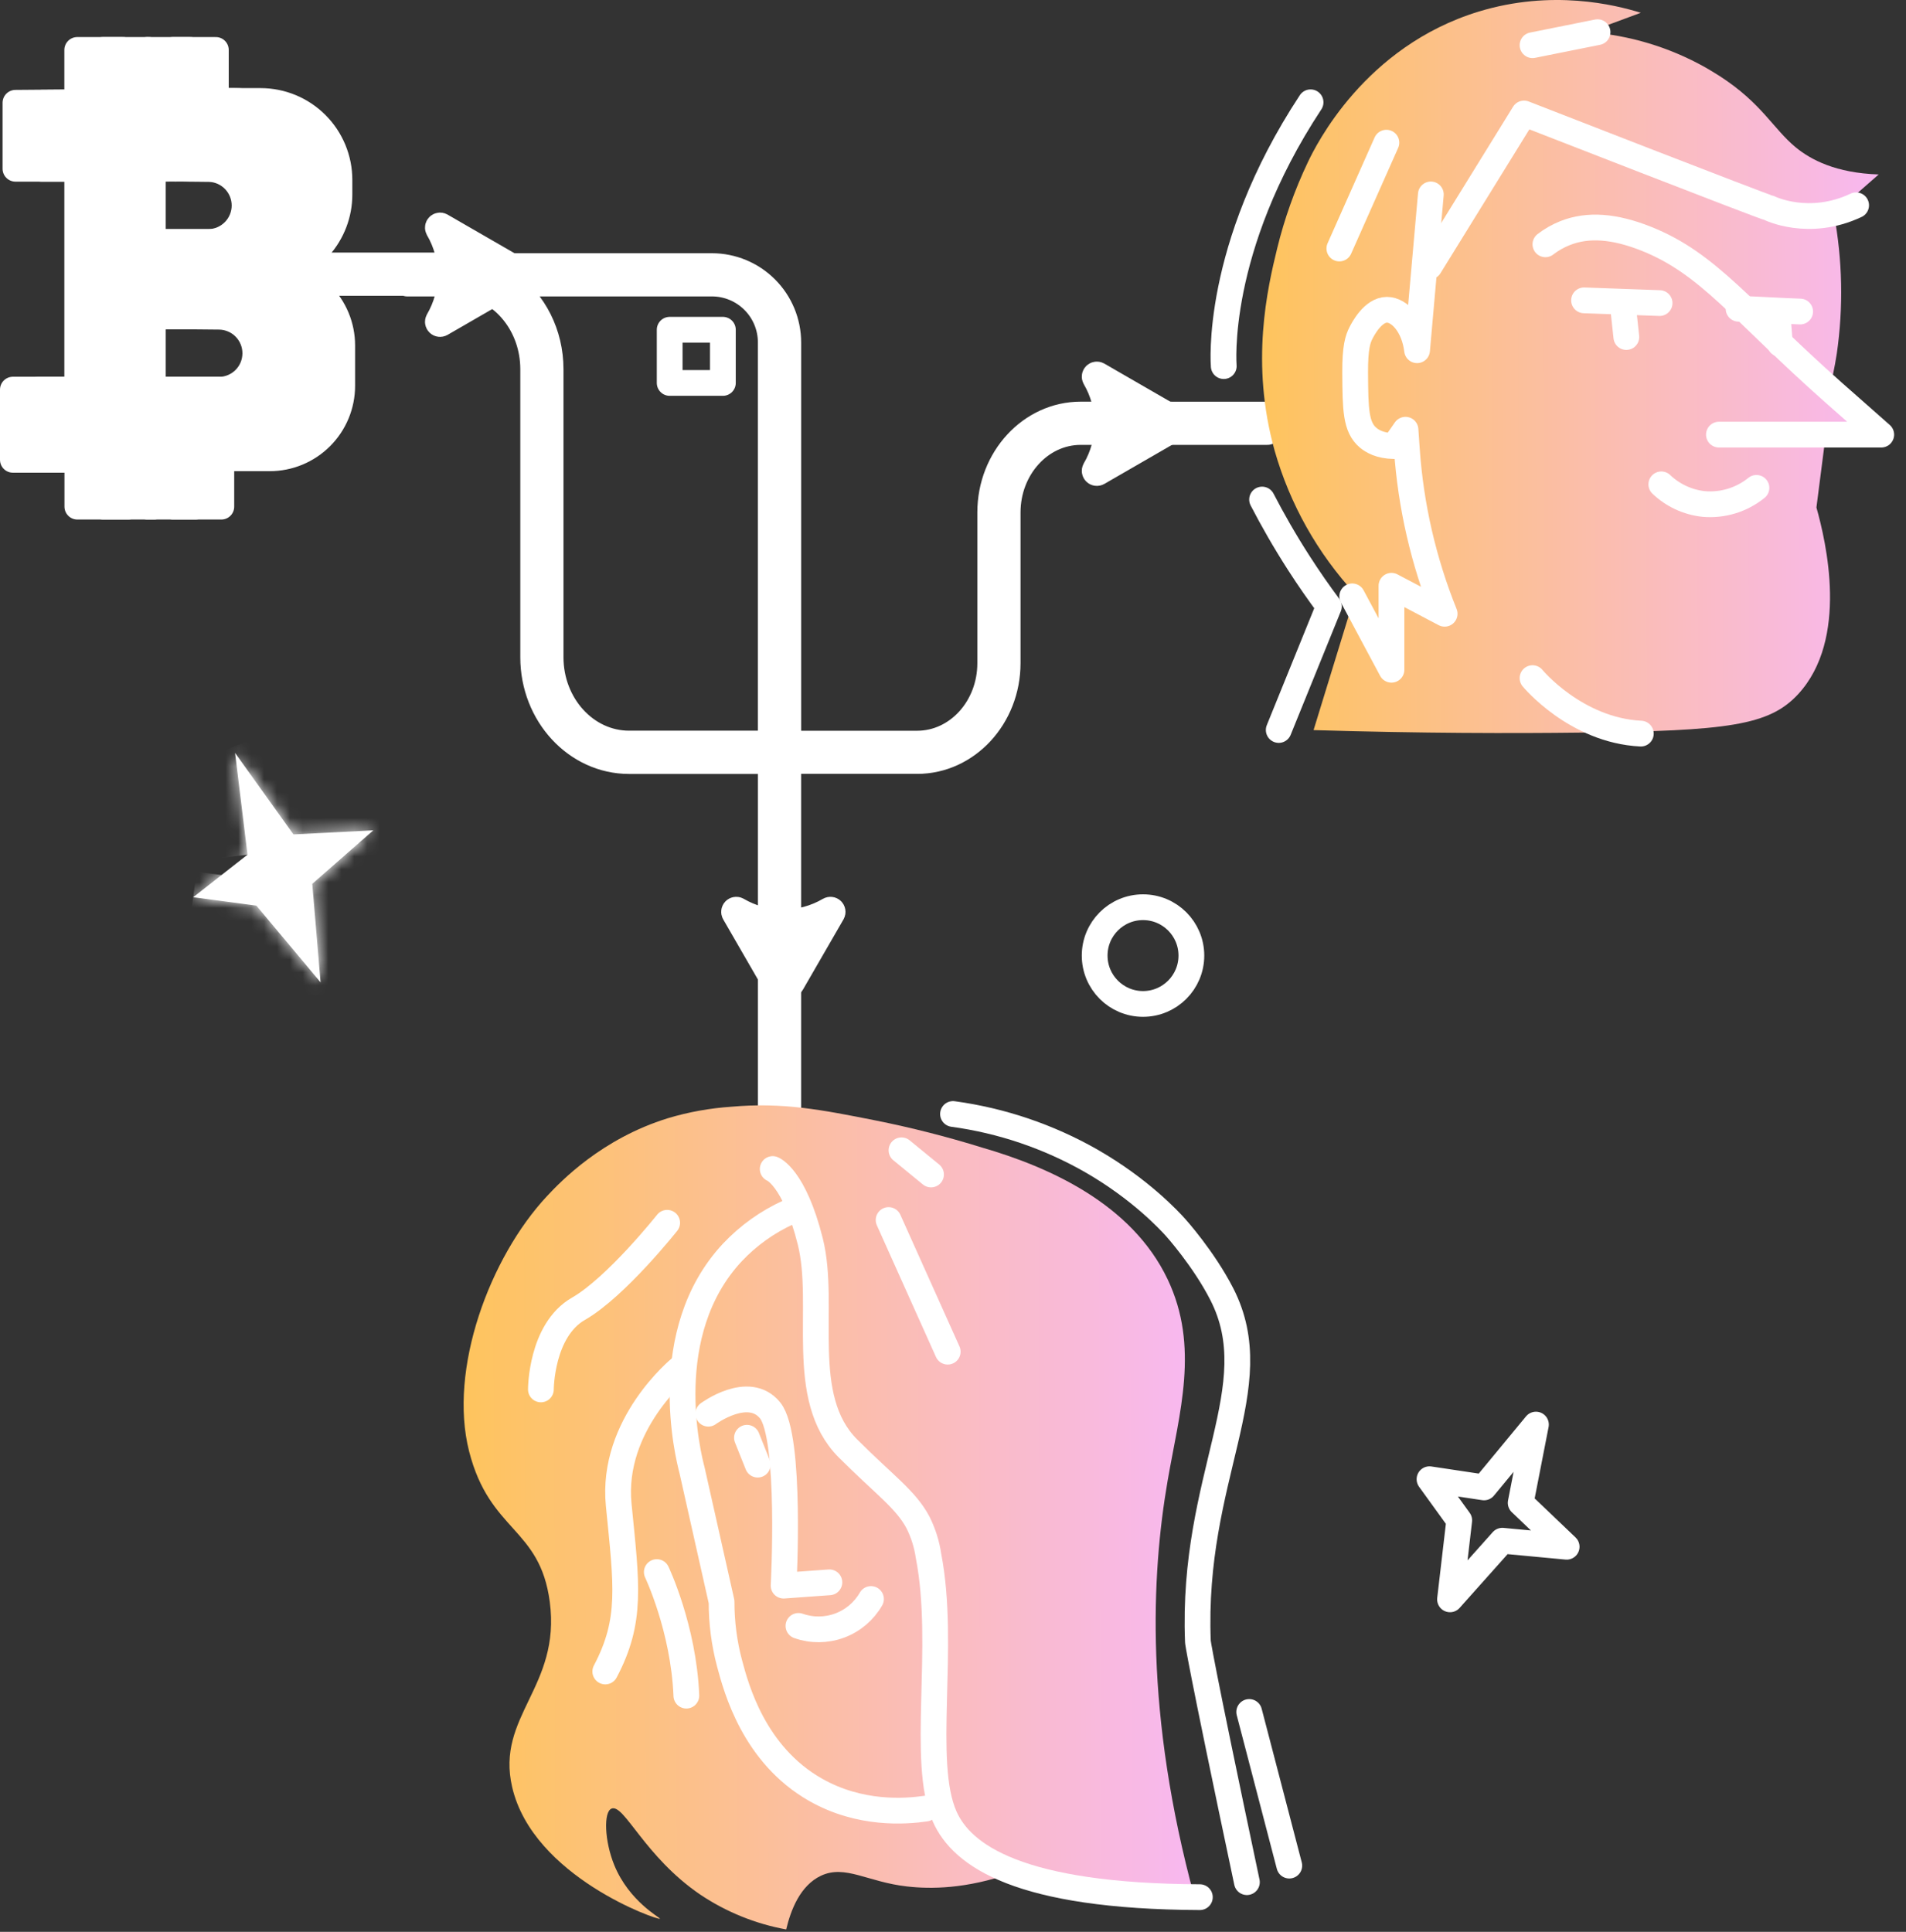 <svg width="148" height="150" viewBox="0 0 148 150" fill="none" xmlns="http://www.w3.org/2000/svg">
<rect x="0" y="0" width="148" height="150" fill="#333333" stroke="none"/>
<path d="M88.755 77.952C90.828 77.952 92.51 76.271 92.51 74.197C92.51 72.123 90.828 70.442 88.755 70.442C86.681 70.442 85 72.123 85 74.197C85 76.271 86.681 77.952 88.755 77.952Z" stroke="white" stroke-width="2" stroke-linecap="round" stroke-linejoin="round"/>
<mask id="path-2-inside-1_0_70" fill="white">
<path d="M19.219 66.363C18.897 63.729 18.575 61.094 18.252 58.459L22.787 64.79L28.988 64.472L24.248 68.628L24.893 76.278L19.909 70.321L15 69.667"/>
</mask>
<path d="M19.219 66.363C18.897 63.729 18.575 61.094 18.252 58.459L22.787 64.79L28.988 64.472L24.248 68.628L24.893 76.278L19.909 70.321L15 69.667" fill="white"/>
<path d="M18.252 58.459L19.878 57.294L16.267 58.702L18.252 58.459ZM22.787 64.79L21.161 65.955L21.798 66.844L22.89 66.788L22.787 64.79ZM28.988 64.472L30.307 65.976L34.636 62.179L28.886 62.475L28.988 64.472ZM24.248 68.628L22.93 67.124L22.17 67.79L22.255 68.796L24.248 68.628ZM24.893 76.278L23.359 77.561L27.417 82.412L26.886 76.11L24.893 76.278ZM19.909 70.321L21.443 69.037L20.944 68.441L20.173 68.338L19.909 70.321ZM21.204 66.12C20.882 63.486 20.56 60.851 20.237 58.216L16.267 58.702C16.59 61.337 16.912 63.971 17.233 66.605L21.204 66.12ZM16.626 59.624L21.161 65.955L24.413 63.626L19.878 57.294L16.626 59.624ZM22.89 66.788L29.091 66.469L28.886 62.475L22.685 62.793L22.89 66.788ZM27.669 62.968L22.93 67.124L25.567 70.132L30.307 65.976L27.669 62.968ZM22.255 68.796L22.9 76.446L26.886 76.11L26.241 68.46L22.255 68.796ZM26.427 74.995L21.443 69.037L18.375 71.604L23.359 77.561L26.427 74.995ZM20.173 68.338L15.264 67.685L14.736 71.65L19.645 72.303L20.173 68.338Z" fill="white" mask="url(#path-2-inside-1_0_70)"/>
<path d="M115.234 115.492L119.265 110.613C118.872 112.645 118.477 114.671 118.08 116.692L121.65 120.1L116.656 119.631L112.593 124.183L113.309 118.05L111 114.855L115.234 115.492Z" stroke="white" stroke-width="2" stroke-linecap="round" stroke-linejoin="round"/>
<path d="M56.131 25.604H52V29.734H56.131V25.604Z" stroke="white" stroke-width="2" stroke-linecap="round" stroke-linejoin="round"/>
<path d="M83.917 32.187C80.042 32.187 76.89 35.596 76.89 39.788V51.494C76.89 54.939 74.351 57.74 71.217 57.74H61.209V26.587C61.207 25.016 60.582 23.51 59.471 22.4C58.361 21.289 56.855 20.664 55.284 20.662H36.155C35.874 20.627 35.591 20.609 35.308 20.609H13V21.964H31.621V22.016H36.062C39.067 22.426 41.401 25.251 41.401 28.667V51.037C41.401 55.48 44.743 59.095 48.85 59.095H59.853V99.998H61.207V59.09H71.217C75.092 59.09 78.244 55.68 78.244 51.489V39.791C78.244 36.346 80.784 33.544 83.917 33.544H98.42V32.19L83.917 32.187ZM48.848 57.735C45.489 57.735 42.754 54.729 42.754 51.032V28.667C42.754 25.908 41.465 23.469 39.507 22.016H55.279C56.491 22.016 57.654 22.498 58.511 23.355C59.368 24.212 59.85 25.375 59.85 26.587V57.735H48.848Z" fill="white" stroke="white" stroke-width="2" stroke-linecap="round" stroke-linejoin="round"/>
<path d="M34.993 21.341C34.992 20.081 34.656 18.844 34.02 17.756C34.003 17.724 33.996 17.687 34.002 17.651C34.007 17.615 34.024 17.582 34.05 17.556C34.076 17.53 34.109 17.514 34.145 17.509C34.181 17.503 34.218 17.51 34.25 17.527L39.686 20.664C39.803 20.732 39.901 20.829 39.969 20.946C40.037 21.063 40.073 21.196 40.073 21.331C40.073 21.467 40.037 21.6 39.969 21.717C39.901 21.834 39.803 21.931 39.686 21.998L34.25 25.137C34.218 25.154 34.181 25.161 34.145 25.156C34.109 25.151 34.076 25.134 34.05 25.108C34.024 25.083 34.007 25.049 34.002 25.013C33.996 24.977 34.003 24.94 34.02 24.908C34.653 23.826 34.989 22.595 34.993 21.341V21.341Z" fill="white" stroke="white" stroke-width="2" stroke-linecap="round" stroke-linejoin="round"/>
<path d="M85.993 32.909C85.992 31.649 85.656 30.413 85.02 29.325C85.003 29.293 84.996 29.256 85.002 29.22C85.007 29.184 85.024 29.151 85.05 29.125C85.076 29.1 85.109 29.083 85.145 29.078C85.181 29.073 85.218 29.079 85.25 29.097L90.686 32.235C90.803 32.303 90.901 32.4 90.969 32.517C91.037 32.635 91.073 32.768 91.073 32.903C91.073 33.039 91.037 33.172 90.969 33.289C90.901 33.406 90.803 33.504 90.686 33.571L85.25 36.71C85.218 36.727 85.181 36.734 85.145 36.728C85.109 36.723 85.076 36.707 85.05 36.681C85.024 36.655 85.007 36.622 85.002 36.586C84.996 36.55 85.003 36.513 85.02 36.481C85.654 35.397 85.99 34.165 85.993 32.909V32.909Z" fill="white" stroke="white" stroke-width="2" stroke-linecap="round" stroke-linejoin="round"/>
<path d="M60.811 71.627C62.074 71.628 63.315 71.292 64.405 70.654C64.437 70.637 64.474 70.63 64.51 70.636C64.546 70.641 64.579 70.658 64.605 70.684C64.63 70.71 64.647 70.743 64.652 70.779C64.657 70.815 64.651 70.852 64.633 70.884L61.495 76.32C61.427 76.437 61.33 76.535 61.213 76.603C61.096 76.671 60.962 76.706 60.827 76.706C60.691 76.706 60.559 76.671 60.441 76.603C60.324 76.535 60.227 76.437 60.159 76.32L57.021 70.884C57.003 70.852 56.997 70.815 57.002 70.779C57.007 70.743 57.023 70.71 57.049 70.684C57.075 70.658 57.108 70.641 57.144 70.636C57.18 70.63 57.217 70.637 57.249 70.654C58.33 71.286 59.559 71.621 60.811 71.627V71.627Z" fill="white" stroke="white" stroke-width="2" stroke-linecap="round" stroke-linejoin="round"/>
<path d="M18.939 21.192C20.431 21.018 21.807 20.302 22.806 19.18C23.804 18.058 24.356 16.609 24.356 15.107V13.967C24.357 13.163 24.198 12.367 23.891 11.623C23.583 10.88 23.132 10.205 22.564 9.636C21.995 9.067 21.32 8.616 20.577 8.308C19.834 8 19.038 7.841 18.233 7.841H14.77V3.878H11.43V7.771H9.552V3.878H5.997V7.941L1.2 7.98V13.104H5.997V30.253H1V35.703H6.006V39.34H9.97V35.795H11.43V39.34H15.184V35.585H18.939C19.679 35.585 20.411 35.44 21.094 35.157C21.777 34.874 22.398 34.46 22.921 33.937C23.444 33.414 23.859 32.794 24.142 32.111C24.425 31.428 24.571 30.696 24.571 29.956V26.825C24.572 26.085 24.426 25.353 24.143 24.67C23.861 23.986 23.446 23.366 22.923 22.843C22.401 22.32 21.78 21.905 21.097 21.622C20.414 21.338 19.682 21.193 18.942 21.192H18.939ZM9.86 13.16C9.86 13.06 13.539 13.087 16.237 13.119C16.978 13.141 17.68 13.452 18.195 13.986C18.709 14.519 18.994 15.232 18.99 15.973C18.985 16.714 18.691 17.424 18.17 17.95C17.649 18.477 16.943 18.779 16.202 18.792H9.86V13.16ZM17.036 30.258H9.86V24.634C9.86 24.534 14.373 24.561 17.072 24.593C17.812 24.616 18.515 24.926 19.029 25.46C19.544 25.993 19.829 26.706 19.824 27.447C19.82 28.188 19.526 28.898 19.005 29.424C18.483 29.951 17.777 30.253 17.036 30.266V30.258Z" fill="white" stroke="white" stroke-width="2" stroke-linecap="round" stroke-linejoin="round"/>
<path d="M20.941 21.192C22.433 21.018 23.809 20.302 24.807 19.18C25.806 18.058 26.358 16.609 26.358 15.107V13.967C26.358 12.342 25.712 10.784 24.564 9.635C23.415 8.486 21.856 7.841 20.232 7.841H16.761V3.878H13.431V7.771H11.554V3.878H7.999V7.941L3.201 7.98V13.104H7.999V30.253H3V35.703H8.007V39.34H11.97V35.795H13.431V39.34H17.186V35.585H20.941C21.68 35.585 22.413 35.44 23.096 35.157C23.779 34.874 24.4 34.46 24.923 33.937C25.446 33.414 25.861 32.794 26.144 32.111C26.427 31.428 26.573 30.696 26.573 29.956V26.825C26.573 26.085 26.428 25.353 26.145 24.67C25.862 23.986 25.448 23.366 24.925 22.843C24.402 22.32 23.782 21.905 23.099 21.622C22.416 21.338 21.684 21.193 20.944 21.192H20.941ZM11.867 13.16C11.867 13.06 15.544 13.087 18.244 13.119C18.985 13.141 19.687 13.452 20.201 13.986C20.716 14.519 21.001 15.232 20.997 15.973C20.992 16.714 20.698 17.424 20.177 17.95C19.656 18.477 18.949 18.779 18.209 18.792H11.867V13.16ZM19.043 30.258H11.867V24.634C11.867 24.534 16.379 24.561 19.079 24.593C19.819 24.616 20.522 24.926 21.036 25.46C21.55 25.993 21.836 26.706 21.831 27.447C21.826 28.188 21.532 28.898 21.011 29.424C20.49 29.951 19.784 30.253 19.043 30.266V30.258Z" fill="white" stroke="white" stroke-width="2" stroke-linecap="round" stroke-linejoin="round"/>
<path d="M63.591 88.641C63.591 89.356 63.011 89.936 62.295 89.936C61.58 89.936 61 89.356 61 88.641C61 87.925 61.58 87.346 62.295 87.346C63.011 87.346 63.591 87.925 63.591 88.641Z" fill="white" stroke="white" stroke-width="2"/>
<path d="M67.981 86.998C70.78 87.558 73.549 88.263 76.275 89.11C81.378 90.588 87.858 93.427 90.665 99.332C93.158 104.566 91.576 109.7 90.665 114.977C89.397 122.326 88.889 133.091 92.75 147.311L78.566 145.433C75.011 146.679 72.258 146.686 70.43 146.476C67.383 146.137 65.633 144.764 63.755 145.641C62.127 146.403 61.402 148.316 61.047 149.814C58.659 149.379 56.386 148.457 54.37 147.106C50.036 144.15 48.464 140.045 47.487 140.431C46.859 140.68 46.933 142.938 47.695 144.812C48.851 147.654 51.297 148.907 51.242 148.983C51.137 149.129 41.388 145.746 39.769 138.762C38.488 133.241 43.566 131 42.689 124.372C41.921 118.573 38.027 118.965 36.426 112.692C34.802 106.31 38.037 97.625 42.474 92.875C43.539 91.736 46.706 88.42 51.863 86.825C53.465 86.344 55.117 86.046 56.786 85.934C60.767 85.576 63.781 86.163 67.981 86.998Z" fill="url(#paint0_linear_0_70)"/>
<path d="M61.244 94.123C59.593 94.87 58.106 95.934 56.864 97.253C51.049 103.483 53.441 113.046 53.734 114.149L56.03 124.371C56.026 125.989 56.236 127.601 56.653 129.165C57.172 131.108 58.55 136.253 63.329 138.97C66.774 140.929 70.293 140.663 71.881 140.431" stroke="white" stroke-width="2" stroke-linecap="round" stroke-linejoin="round"/>
<path d="M62 126.245C63.035 126.611 64.165 126.602 65.194 126.221C66.223 125.84 67.085 125.11 67.632 124.159" stroke="white" stroke-width="2" stroke-linecap="round" stroke-linejoin="round"/>
<path d="M58 111.636L58.835 113.724" stroke="white" stroke-width="2" stroke-linecap="round" stroke-linejoin="round"/>
<path d="M60 90.77C60 90.77 61.669 91.395 62.92 96.402C64.171 101.41 61.877 108.501 65.842 112.464C68.679 115.301 70.34 116.429 71.285 118.22C71.693 119.034 71.968 119.909 72.099 120.81C73.47 127.866 71.466 136.789 73.352 141.045C74.694 144.077 79.121 147.252 93.168 147.308" stroke="white" stroke-width="2" stroke-linecap="round" stroke-linejoin="round"/>
<path d="M52.84 106.212C52.84 106.212 47.423 110.593 48.043 116.851C48.662 123.11 49.086 125.823 47 129.785" stroke="white" stroke-width="2" stroke-linecap="round" stroke-linejoin="round"/>
<path d="M51 122.066C51 122.066 53.086 126.446 53.295 131.661" stroke="white" stroke-width="2" stroke-linecap="round" stroke-linejoin="round"/>
<path d="M42 107.883C42 107.883 42 103.293 44.92 101.619C47.84 99.945 51.805 94.944 51.805 94.944" stroke="white" stroke-width="2" stroke-linecap="round" stroke-linejoin="round"/>
<path d="M69 94.731L73.589 104.953" stroke="white" stroke-width="2" stroke-linecap="round" stroke-linejoin="round"/>
<path d="M70 89.317L72.294 91.195" stroke="white" stroke-width="2" stroke-linecap="round" stroke-linejoin="round"/>
<path d="M55 109.768C55 109.768 58.128 107.457 59.797 109.51C61.467 111.564 60.847 123.119 60.847 123.119L64.402 122.862" stroke="white" stroke-width="2" stroke-linecap="round" stroke-linejoin="round"/>
<path d="M74 86.497C77.773 87.01 81.412 88.243 84.719 90.128C88.56 92.329 90.827 94.802 91.289 95.315C91.289 95.315 93.458 97.722 94.871 100.483C98.579 107.727 92.501 114.649 93.017 127.471C93.017 127.471 93.051 128.305 96.821 146.143" stroke="white" stroke-width="2" stroke-linecap="round" stroke-linejoin="round"/>
<path d="M97 132.928L100.113 144.858" stroke="white" stroke-width="2" stroke-linecap="round" stroke-linejoin="round"/>
<path d="M122.82 56.883C134.193 56.753 137.379 56.33 139.625 53.9C143.568 49.622 141.802 42.101 141.045 39.403C141.279 37.589 141.512 35.777 141.743 33.965L144.997 33.747L141.949 30.7C142.231 29.629 142.457 28.545 142.627 27.451C143.146 23.844 143.07 20.176 142.401 16.593L145.879 13.546C142.544 13.436 140.599 12.398 139.427 11.432C137.687 9.994 136.801 8.015 133.521 5.899C133.013 5.573 132.627 5.358 132.4 5.222C129.617 3.663 126.526 2.733 123.345 2.497L127.408 0.992C125.398 0.369 120.515 -0.84 114.816 0.9C105.958 3.609 102.176 11.281 101.546 12.613C100.532 14.746 99.738 16.976 99.176 19.27C98.416 22.384 97.067 28.174 98.976 34.996C100.162 39.149 102.308 42.965 105.24 46.135C104.159 49.655 103.078 53.173 101.998 56.69C110.378 56.942 117.464 56.949 122.82 56.883Z" fill="url(#paint1_linear_0_70)"/>
<path d="M111 20.692L118.34 8.812C118.34 8.812 137.048 16.108 137.392 16.157C137.392 16.157 140.439 17.68 144.127 15.94" stroke="white" stroke-width="2" stroke-linecap="round" stroke-linejoin="round"/>
<path d="M104 19.296L107.653 11.077" stroke="white" stroke-width="2" stroke-linecap="round" stroke-linejoin="round"/>
<path d="M124.05 2.498L119 3.51" stroke="white" stroke-width="2" stroke-linecap="round" stroke-linejoin="round"/>
<path d="M126 23.543L126.284 26.169" stroke="white" stroke-width="2" stroke-linecap="round" stroke-linejoin="round"/>
<path d="M138 24.188C138.071 24.792 138.146 26.094 138.217 26.7" stroke="white" stroke-width="2" stroke-linecap="round" stroke-linejoin="round"/>
<path d="M129 37.608C129.896 38.462 131.047 38.997 132.277 39.132C133.758 39.265 135.232 38.816 136.388 37.881" stroke="white" stroke-width="2" stroke-linecap="round" stroke-linejoin="round"/>
<path d="M105 46.304L108.047 52.004V45.483L112.176 47.657C110.532 43.579 109.542 39.267 109.241 34.881C109.205 34.373 109.171 33.865 109.136 33.366L108.249 34.637C107.14 34.622 106.539 34.239 106.243 33.994C105.254 33.171 105.247 31.761 105.227 28.943C105.215 26.953 105.445 26.312 105.677 25.858C105.831 25.558 106.601 24.059 107.693 24.052C108.697 24.052 109.808 25.303 110.035 27.195L111.104 15.097" stroke="white" stroke-width="2" stroke-linecap="round" stroke-linejoin="round"/>
<path d="M120 18.97C120.465 18.611 120.978 18.319 121.524 18.102C123.32 17.387 125.373 17.562 127.826 18.535C132.708 20.473 135.219 24.145 142.385 30.488L146.078 33.747H133.473" stroke="white" stroke-width="2" stroke-linecap="round" stroke-linejoin="round"/>
<path d="M123 23.321L128.867 23.533" stroke="white" stroke-width="2" stroke-linecap="round" stroke-linejoin="round"/>
<path d="M135 23.974C136.955 24.045 137.824 24.117 139.781 24.19" stroke="white" stroke-width="2" stroke-linecap="round" stroke-linejoin="round"/>
<path d="M119 52.654C119 52.654 122.343 56.709 127.41 56.963" stroke="white" stroke-width="2" stroke-linecap="round" stroke-linejoin="round"/>
<path d="M98 38.788C98.808 40.347 99.75 42.004 100.852 43.716C101.631 44.925 102.415 46.049 103.187 47.086L99.293 56.681" stroke="white" stroke-width="2" stroke-linecap="round" stroke-linejoin="round"/>
<path d="M101.766 7.943C94.244 19.355 95.023 28.427 95.023 28.427" stroke="white" stroke-width="2" stroke-linecap="round" stroke-linejoin="round"/>
<defs>
<linearGradient id="paint0_linear_0_70" x1="36.001" y1="117.816" x2="92.5" y2="117.679" gradientUnits="userSpaceOnUse">
<stop stop-color="#FEC45D"/>
<stop offset="1" stop-color="#F8B8F0"/>
</linearGradient>
<linearGradient id="paint1_linear_0_70" x1="98.001" y1="28.455" x2="145.667" y2="28.346" gradientUnits="userSpaceOnUse">
<stop stop-color="#FEC45D"/>
<stop offset="1" stop-color="#F8B8F0"/>
</linearGradient>
</defs>
</svg>
